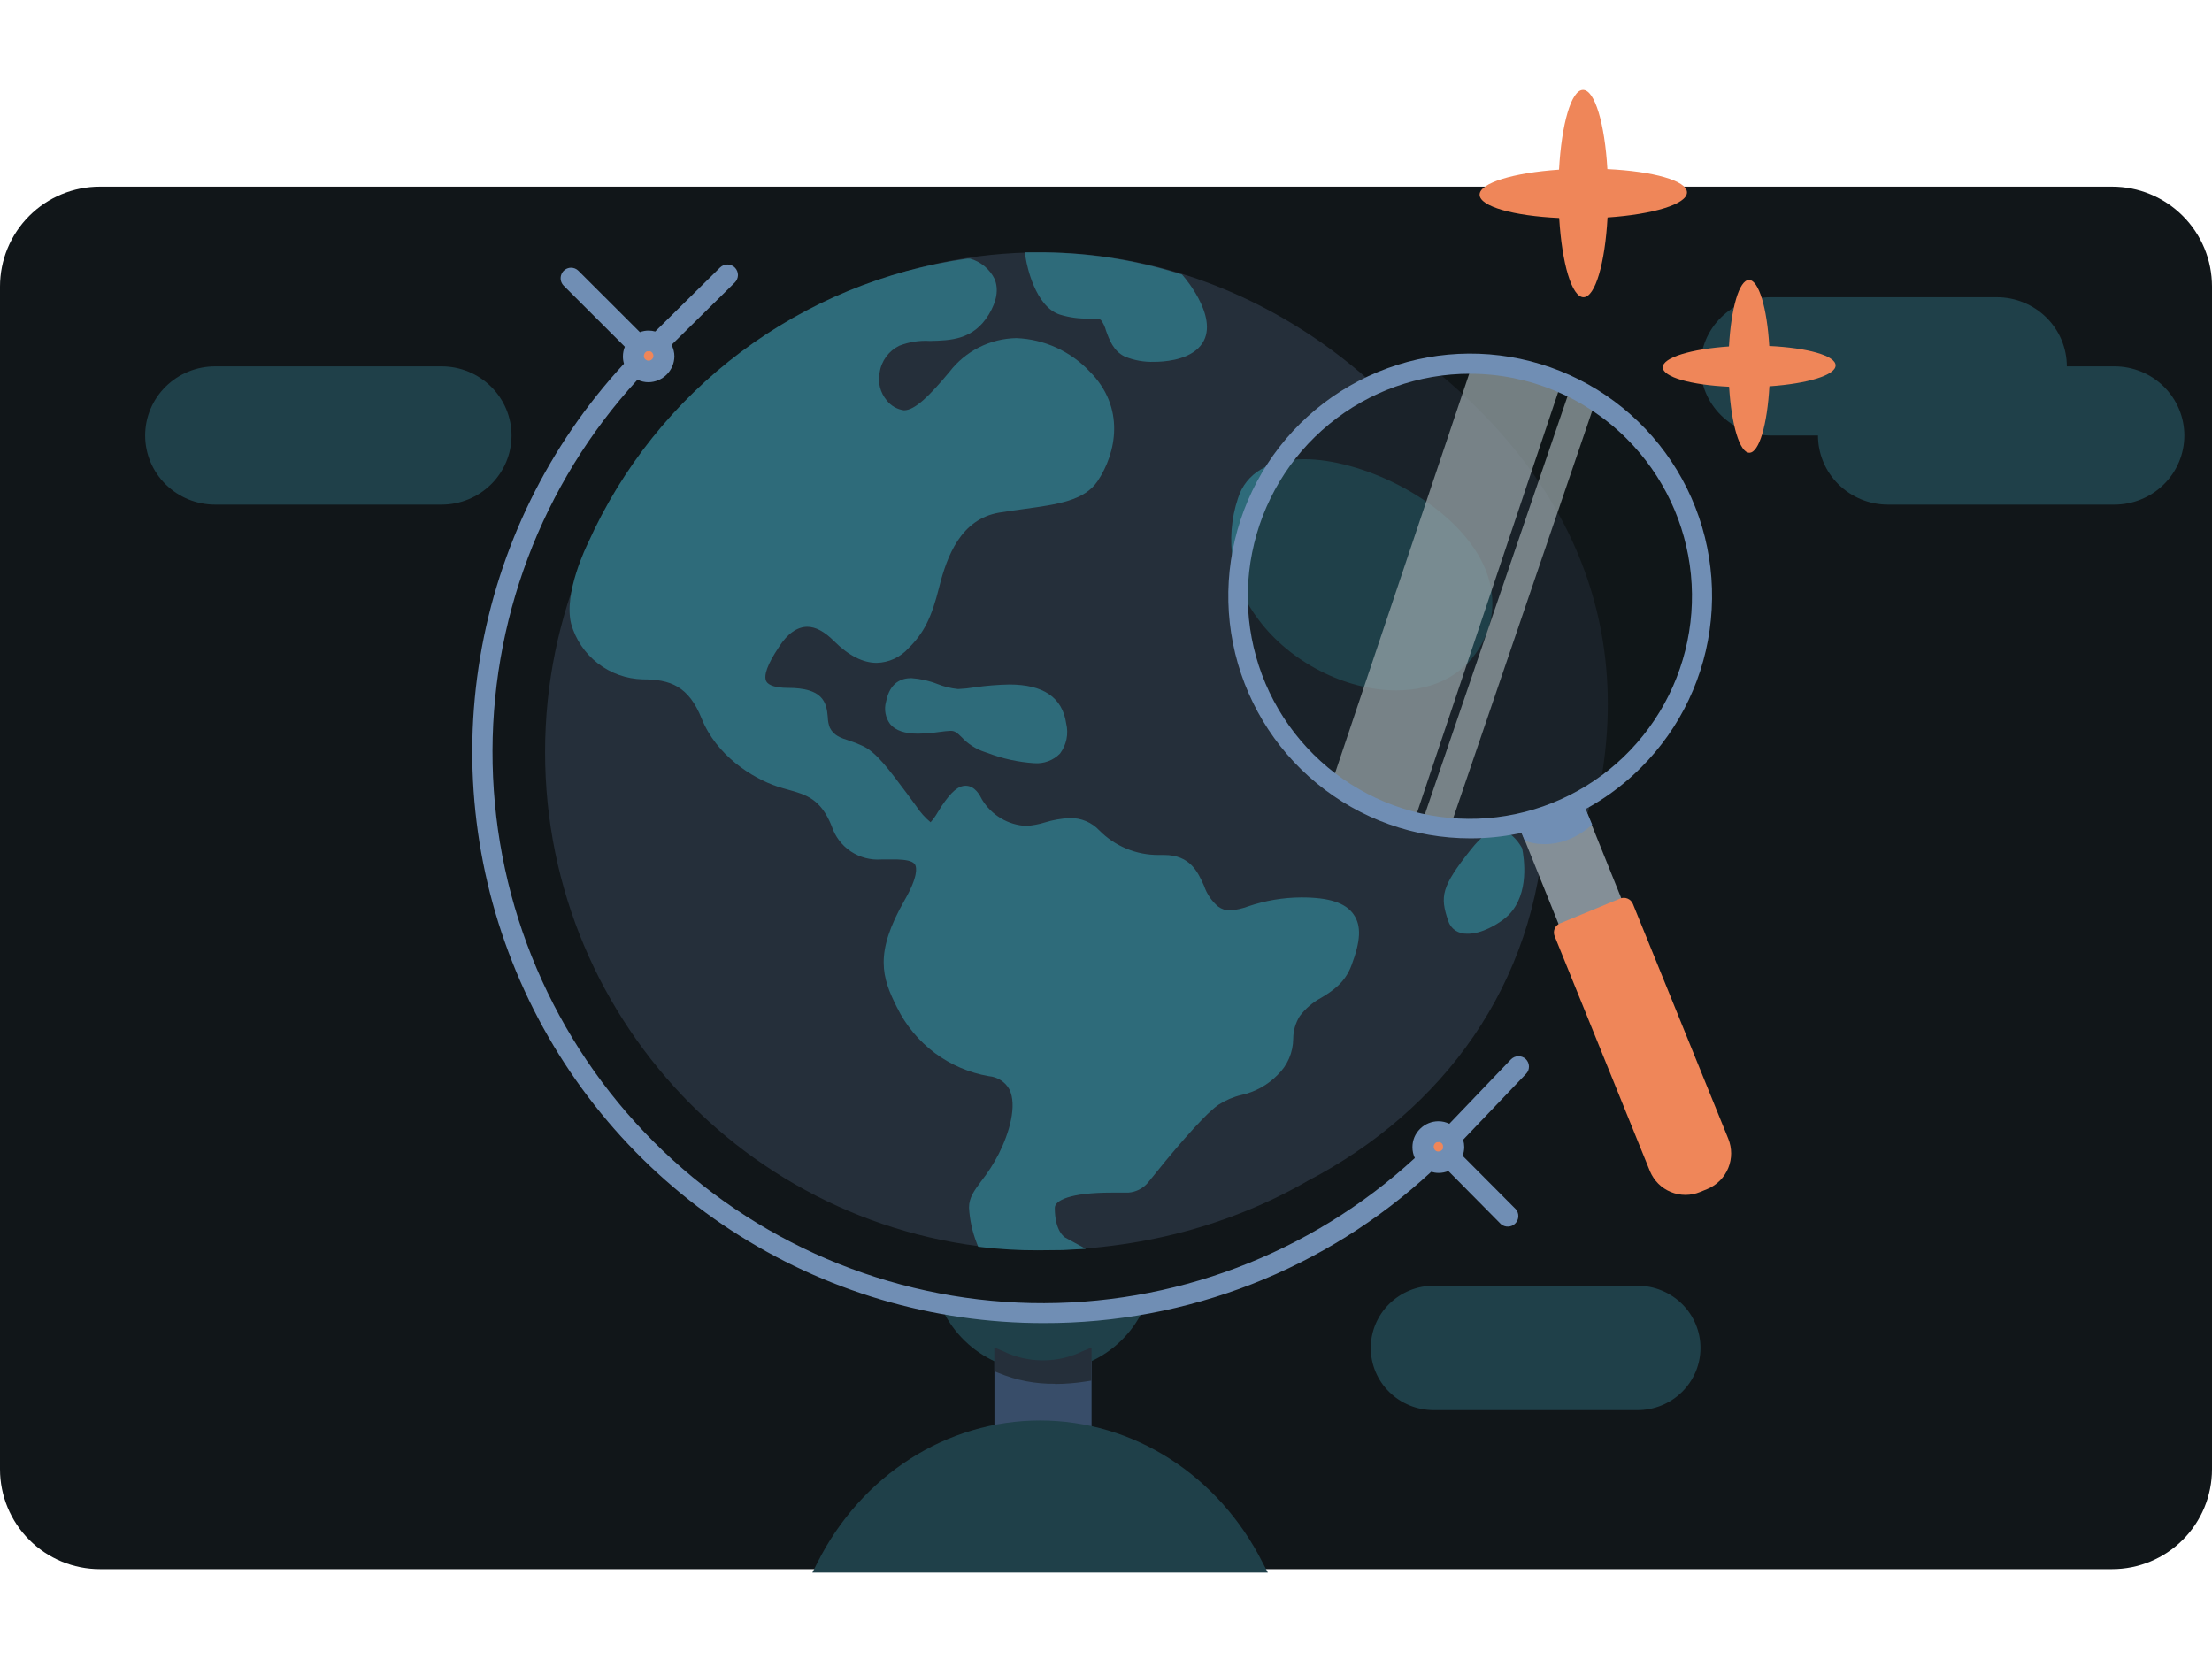<svg width="320" height="240" viewBox="0 0 320 240" fill="none" xmlns="http://www.w3.org/2000/svg">
<path d="M305.547 27H14.453C12.556 26.998 10.677 27.37 8.923 28.095C7.17 28.82 5.576 29.884 4.234 31.225C2.892 32.566 1.827 34.158 1.1 35.911C0.374 37.664 -8.08861e-07 39.543 0 41.44V212.547C0 216.38 1.523 220.056 4.233 222.767C6.944 225.477 10.62 227 14.453 227H305.547C309.38 227 313.056 225.477 315.767 222.767C318.477 220.056 320 216.38 320 212.547V41.44C320 39.543 319.626 37.664 318.9 35.911C318.173 34.158 317.108 32.566 315.766 31.225C314.424 29.884 312.83 28.82 311.077 28.095C309.323 27.37 307.444 26.998 305.547 27V27Z" fill="#111619"/>
<path d="M63.877 53H31.123C29.794 53 28.477 53.259 27.249 53.761C26.021 54.264 24.905 55 23.965 55.929C23.025 56.858 22.279 57.96 21.77 59.173C21.262 60.386 21 61.687 21 63C21 64.313 21.262 65.614 21.77 66.827C22.279 68.04 23.025 69.142 23.965 70.071C24.905 71 26.021 71.736 27.249 72.239C28.477 72.741 29.794 73 31.123 73H63.877C66.562 73 69.137 71.946 71.035 70.071C72.933 68.196 74 65.652 74 63C74 60.348 72.933 57.804 71.035 55.929C69.137 54.054 66.562 53 63.877 53V53Z" fill="#1F4049"/>
<path d="M305.877 53H273.123C271.794 53 270.477 53.259 269.249 53.761C268.021 54.264 266.905 55 265.965 55.929C265.025 56.858 264.279 57.96 263.771 59.173C263.262 60.386 263 61.687 263 63C263 64.313 263.262 65.614 263.771 66.827C264.279 68.04 265.025 69.142 265.965 70.071C266.905 71 268.021 71.736 269.249 72.239C270.477 72.741 271.794 73 273.123 73H305.877C308.562 73 311.137 71.946 313.035 70.071C314.933 68.196 316 65.652 316 63C316 60.348 314.933 57.804 313.035 55.929C311.137 54.054 308.562 53 305.877 53V53Z" fill="#1F4049"/>
<path d="M288.877 43H256.123C254.794 43 253.477 43.259 252.249 43.761C251.021 44.264 249.905 45 248.965 45.929C248.025 46.858 247.279 47.96 246.771 49.173C246.262 50.386 246 51.687 246 53C246 54.313 246.262 55.614 246.771 56.827C247.279 58.04 248.025 59.142 248.965 60.071C249.905 61 251.021 61.736 252.249 62.239C253.477 62.741 254.794 63 256.123 63H288.877C291.562 63 294.137 61.946 296.035 60.071C297.933 58.196 299 55.652 299 53C299 50.348 297.933 47.804 296.035 45.929C294.137 44.054 291.562 43 288.877 43V43Z" fill="#1F4049"/>
<path d="M236.889 186H207.411C206.214 186 205.03 186.233 203.924 186.685C202.819 187.137 201.814 187.8 200.968 188.636C200.122 189.472 199.451 190.464 198.993 191.556C198.536 192.648 198.3 193.818 198.3 195C198.3 196.182 198.536 197.352 198.993 198.444C199.451 199.536 200.122 200.528 200.968 201.364C201.814 202.2 202.819 202.863 203.924 203.315C205.03 203.767 206.214 204 207.411 204H236.889C239.306 204 241.623 203.052 243.332 201.364C245.04 199.676 246 197.387 246 195C246 192.613 245.04 190.324 243.332 188.636C241.623 186.948 239.306 186 236.889 186V186Z" fill="#1F4049"/>
<path d="M244.046 27.829C244.046 26.131 239.118 24.772 232.533 24.463C232.157 17.886 230.707 12.996 229.009 13C227.311 13.004 225.9 17.932 225.538 24.542C218.935 24.994 214.025 26.47 214.048 28.171C214.07 29.873 218.976 31.232 225.561 31.537C225.956 38.114 227.387 43.004 229.081 43C230.775 42.996 232.195 38.068 232.556 31.458C239.16 31.006 244.065 29.53 244.046 27.829Z" fill="#EF8659"/>
<path d="M265.547 52.857C265.547 51.442 261.44 50.31 255.952 50.053C255.639 44.572 254.431 40.497 253.016 40.5C251.601 40.503 250.424 44.61 250.123 50.118C244.62 50.495 240.529 51.725 240.548 53.143C240.566 54.561 244.655 55.693 250.142 55.947C250.471 61.428 251.664 65.503 253.075 65.5C254.487 65.497 255.67 61.39 255.971 55.882C261.474 55.505 265.562 54.275 265.547 52.857Z" fill="#EF8659"/>
<path d="M207.419 53.403L206.056 54.52L205.985 54.553L205.886 54.471C205.542 54.651 205.189 54.814 204.828 54.959C202.956 55.41 200.886 55.083 199.41 56.239C185.686 43.507 168.391 36.502 150.646 36.502C111.055 36.502 78.854 69.111 78.854 108.811C78.854 148.512 111.055 180.852 150.658 180.852C164.779 180.852 178.024 177.266 189.211 170.816C208.634 160.66 222.272 142.542 223.475 118.939C224.83 119.353 224.611 118.065 225.128 117.75C226.132 119.779 227.409 119.208 228.335 118.268C230.103 119.063 229.864 115.403 230.343 115.403H231.141L231.293 114.641C237.691 82.583 219.053 62.884 207.419 53.403Z" fill="#252F3A"/>
<path d="M157.911 193.169H143.86V208.132H157.911V193.169Z" fill="#384D69"/>
<path d="M182.69 226.117C176.296 213.394 163.94 205.494 150.455 205.494C136.97 205.494 124.597 213.394 118.221 226.117L117.522 227.5H183.417L182.69 226.117Z" fill="#1F4049"/>
<path d="M164.085 188.921C159.717 189.335 155.192 189.517 150.889 189.517C146.587 189.517 142.256 189.331 137.983 188.946L135.946 188.772L136.727 190.234C138.473 193.435 141.281 195.925 144.666 197.272C146.636 198.065 148.741 198.47 150.865 198.465C152.988 198.47 155.093 198.065 157.064 197.272C160.448 195.926 163.255 193.436 164.998 190.234L165.783 188.772L164.085 188.921Z" fill="#1F4049"/>
<path d="M220.205 122.735C219.962 122.284 218.825 120.28 216.994 120.119C215.552 119.99 214.35 120.922 212.75 122.942C208.481 128.325 208.316 129.674 209.494 133.193C209.673 133.77 210.041 134.269 210.539 134.609C211.046 134.932 211.638 135.095 212.238 135.077C214.42 135.135 216.709 133.579 217.251 133.198C217.617 132.945 217.959 132.658 218.271 132.341C221.305 129.24 220.474 124.135 220.205 122.735Z" fill="#2E6B7A"/>
<path d="M146.013 99.024C144.324 99.056 142.639 99.194 140.967 99.438C140.183 99.567 139.392 99.648 138.599 99.682C137.583 99.582 136.585 99.339 135.636 98.962C134.42 98.481 133.138 98.192 131.834 98.105C130.478 98.105 128.747 98.659 128.189 101.479C128.027 102.033 127.996 102.617 128.098 103.185C128.2 103.753 128.432 104.29 128.776 104.754C129.544 105.686 130.904 106.137 132.805 106.137C133.88 106.113 134.952 106.024 136.016 105.872C136.515 105.797 137.015 105.748 137.516 105.723C138.136 105.723 138.438 105.984 139.087 106.613C140.011 107.619 141.178 108.371 142.475 108.795L142.889 108.936C145.039 109.756 147.3 110.251 149.596 110.405H149.625C150.31 110.458 150.998 110.361 151.641 110.12C152.285 109.883 152.868 109.505 153.348 109.014C153.805 108.4 154.124 107.694 154.282 106.944C154.436 106.191 154.422 105.414 154.241 104.667C153.695 100.899 150.935 99.024 146.013 99.024Z" fill="#2E6B7A"/>
<path d="M188.261 129.828C185.64 129.84 183.038 130.278 180.557 131.124C179.705 131.442 178.812 131.64 177.904 131.711C177.31 131.707 176.732 131.518 176.251 131.169C175.296 130.374 174.581 129.329 174.185 128.151C173.292 126.164 172.185 123.683 168.399 123.683H167.573C165.985 123.688 164.412 123.377 162.944 122.769C161.481 122.16 160.153 121.264 159.039 120.135C158.494 119.557 157.836 119.099 157.105 118.79C156.373 118.482 155.584 118.331 154.791 118.347C153.555 118.398 152.33 118.611 151.15 118.98C150.275 119.254 149.37 119.422 148.455 119.481C147.156 119.42 145.893 119.037 144.777 118.367C143.664 117.701 142.73 116.771 142.058 115.66C141.789 115.109 141.062 113.672 139.702 113.672C138.624 113.672 137.636 114.521 136.223 116.604C136.008 116.964 135.809 117.274 135.628 117.552C135.342 118.052 135.005 118.521 134.623 118.951C133.812 118.275 133.106 117.481 132.528 116.595C132.061 115.97 131.615 115.374 131.202 114.794C128.648 111.399 126.846 108.89 124.858 107.942C124.223 107.635 123.567 107.374 122.895 107.16C121.577 106.746 120.61 106.394 120.048 105.268C119.862 104.784 119.763 104.271 119.754 103.752C119.577 101.517 118.998 99.513 113.969 99.513C112.282 99.513 111.171 99.161 110.853 98.565C110.439 97.737 111.022 96.08 112.663 93.634C113.931 91.617 115.365 90.673 116.795 90.673C117.981 90.673 119.275 91.361 120.655 92.743C122.75 94.834 124.829 95.894 126.829 95.894C127.7 95.874 128.558 95.675 129.35 95.31C130.135 94.947 130.838 94.427 131.416 93.783C133.644 91.597 134.764 89.344 135.855 84.972C136.991 80.418 139.012 75.11 144.533 74.162C145.773 73.955 147.013 73.793 148.166 73.632C153.038 72.961 156.898 72.419 158.795 69.579C161.506 65.517 162.833 58.93 157.63 53.734C154.862 50.805 151.061 49.075 147.038 48.915C145.16 48.948 143.314 49.404 141.636 50.248C139.961 51.091 138.497 52.302 137.355 53.792C134.57 57.133 132.396 59.356 130.776 59.356C129.785 59.224 128.886 58.706 128.272 57.916C127.813 57.366 127.483 56.721 127.305 56.028C127.128 55.333 127.109 54.607 127.251 53.904C127.372 53.074 127.694 52.286 128.189 51.61C128.685 50.931 129.339 50.384 130.094 50.016C131.506 49.465 133.02 49.23 134.532 49.325C137.479 49.258 140.826 49.192 143.062 45.47C144.211 43.561 144.484 41.847 143.889 40.369C143.537 39.652 143.037 39.019 142.422 38.51C141.808 37.998 141.092 37.623 140.322 37.409H139.946C128.056 39.066 116.779 43.717 107.17 50.927C97.572 58.118 89.959 67.638 85.049 78.592C84.908 78.878 81.503 85.767 82.623 90.234C83.261 92.506 84.612 94.512 86.474 95.956C88.339 97.405 90.616 98.218 92.975 98.279C96.93 98.279 99.612 99.227 101.509 103.959C103.616 109.222 108.72 112.542 112.514 113.801C113.035 113.97 113.555 114.115 114.068 114.256C116.576 114.956 118.738 115.552 120.316 119.51C120.803 121.005 121.774 122.293 123.077 123.17C124.388 124.04 125.951 124.449 127.519 124.334H129.85C130.772 124.379 132.032 124.458 132.392 125.108C132.598 125.497 132.855 126.764 130.863 130.229C126.466 137.914 127.557 141.371 129.776 145.759C131.049 148.343 132.912 150.59 135.214 152.317C137.53 154.045 140.221 155.2 143.066 155.688C143.674 155.738 144.26 155.937 144.773 156.267C145.29 156.595 145.717 157.048 146.013 157.584C147.178 159.882 146.013 163.906 144.488 166.912C143.766 168.324 142.907 169.662 141.926 170.907C140.95 172.224 140.182 173.238 140.182 174.696C140.28 176.457 140.656 178.191 141.298 179.834L141.508 180.351L142.066 180.421C144.736 180.73 147.421 180.883 150.108 180.877C151.348 180.877 152.542 180.848 153.737 180.84L157.084 180.666L154.125 179.051C154.059 179.018 152.592 178.177 152.592 174.741C152.592 173.673 154.753 172.53 160.812 172.53H163.238C164.313 172.449 165.314 171.95 166.027 171.139L166.519 170.53C168.717 167.777 174.011 161.323 176.305 159.799C177.321 159.149 178.438 158.676 179.611 158.399C181.593 157.961 183.406 156.954 184.826 155.501C185.529 154.827 186.091 154.019 186.479 153.125C186.868 152.228 187.074 151.262 187.083 150.285C187.085 149.12 187.415 147.979 188.033 146.993C188.855 145.904 189.903 145.005 191.104 144.36C192.678 143.416 194.575 142.211 195.522 139.628C196.832 136.137 196.984 133.939 195.815 132.275C194.645 130.61 192.298 129.828 188.261 129.828Z" fill="#2E6B7A"/>
<path d="M153.328 45.511C154.707 45.936 156.146 46.129 157.588 46.083C158.498 46.083 159.06 46.083 159.291 46.323C159.617 46.774 159.857 47.282 159.998 47.821C160.477 49.15 161.068 50.79 162.713 51.581C164.055 52.129 165.496 52.39 166.945 52.347C168.251 52.347 171.491 52.16 173.326 50.392C177.074 46.782 171.404 40.187 171.168 39.913L170.995 39.711L170.726 39.628C163.943 37.503 156.872 36.449 149.765 36.502H148.245L148.426 37.57C148.55 38.261 149.716 44.352 153.328 45.511Z" fill="#2E6B7A"/>
<path d="M214.445 92.971C216.614 88.831 216.342 84.334 213.684 80.004C208.68 71.88 196.708 66.428 188.657 66.428C183.636 66.428 180.243 68.444 179.094 72.075C178.107 75.022 177.863 78.168 178.384 81.233C178.904 84.302 180.173 87.195 182.078 89.654C186.624 95.766 194.616 99.873 201.985 99.873C207.717 99.873 212.13 97.422 214.445 92.971Z" fill="#2E6B7A"/>
<path d="M207.552 168.531C208.134 168.527 208.691 168.293 209.101 167.88C209.305 167.677 209.467 167.435 209.577 167.169C209.687 166.902 209.743 166.616 209.742 166.328C209.743 166.039 209.687 165.753 209.577 165.486C209.467 165.218 209.305 164.976 209.101 164.771C208.689 164.361 208.132 164.131 207.552 164.129C206.972 164.13 206.415 164.359 206.002 164.767C205.59 165.177 205.357 165.734 205.353 166.315C205.353 166.599 205.408 166.881 205.514 167.144C205.624 167.413 205.785 167.657 205.99 167.864C206.193 168.068 206.434 168.23 206.7 168.34C206.968 168.461 207.258 168.526 207.552 168.531V168.531Z" fill="#EF8659"/>
<path d="M93.773 54.119C95.231 54.119 96.413 53.133 96.413 51.916C96.413 50.699 95.231 49.718 93.773 49.718C92.314 49.718 91.14 50.703 91.14 51.916C91.14 53.129 92.322 54.119 93.773 54.119Z" fill="#EF8659"/>
<path d="M156.658 195.455C154.859 196.343 152.879 196.803 150.873 196.8C148.867 196.802 146.887 196.342 145.087 195.455L143.847 194.941V198.373L144.438 198.614C147.032 199.69 149.818 200.224 152.625 200.183V200.212C154.132 200.208 155.637 200.087 157.125 199.847L157.906 199.723V194.937L156.658 195.455Z" fill="#252F3A"/>
<path d="M220.127 153.994C220.076 153.941 220.014 153.899 219.945 153.87C219.876 153.841 219.802 153.825 219.726 153.824C219.651 153.824 219.576 153.84 219.507 153.87C219.437 153.898 219.374 153.94 219.321 153.994L209.874 163.86C209.468 163.525 208.975 163.314 208.453 163.252C207.929 163.189 207.399 163.277 206.923 163.504C206.447 163.729 206.045 164.087 205.766 164.535C205.49 164.984 205.347 165.503 205.353 166.03C205.353 166.665 205.572 167.281 205.973 167.773C190.676 182.087 170.43 189.893 149.501 189.547C128.568 189.197 108.589 180.72 93.773 165.902C78.973 151.096 70.503 131.103 70.155 110.153C69.81 89.204 77.615 68.942 91.917 53.655C92.413 54.071 93.039 54.3 93.686 54.301C94.216 54.309 94.738 54.165 95.19 53.887C95.642 53.603 96.001 53.193 96.223 52.707C96.45 52.222 96.529 51.68 96.451 51.15C96.379 50.621 96.155 50.125 95.806 49.722L105.526 40.133C105.577 40.077 105.62 40.014 105.654 39.947C105.681 39.878 105.697 39.805 105.699 39.731C105.699 39.656 105.683 39.582 105.654 39.512C105.627 39.441 105.586 39.377 105.534 39.322C105.482 39.267 105.418 39.224 105.348 39.197C105.279 39.167 105.204 39.152 105.129 39.152C105.054 39.151 104.98 39.165 104.91 39.193C104.841 39.219 104.779 39.26 104.728 39.313L94.892 49.01C94.517 48.825 94.104 48.727 93.686 48.724C93.169 48.721 92.662 48.864 92.223 49.138L82.825 39.769C82.771 39.714 82.706 39.67 82.635 39.64C82.564 39.612 82.488 39.598 82.412 39.599C82.334 39.598 82.257 39.612 82.185 39.64C82.115 39.67 82.052 39.714 81.999 39.769C81.942 39.822 81.898 39.887 81.871 39.959C81.84 40.03 81.826 40.106 81.829 40.183C81.826 40.26 81.841 40.336 81.871 40.406C81.899 40.478 81.943 40.543 81.999 40.597L91.363 49.941C91.079 50.355 90.912 50.839 90.88 51.341C90.845 51.843 90.948 52.346 91.177 52.794C76.703 68.304 68.813 88.844 69.175 110.074C69.546 131.307 78.141 151.563 93.144 166.564C108.154 181.578 128.393 190.171 149.6 190.536C170.809 190.905 191.333 183.016 206.853 168.531C207.251 168.736 207.691 168.847 208.138 168.854C208.703 168.853 209.254 168.68 209.717 168.357L217.871 176.538C217.923 176.594 217.987 176.639 218.057 176.67C218.128 176.697 218.204 176.711 218.28 176.712C218.355 176.71 218.429 176.696 218.499 176.67C218.569 176.639 218.632 176.594 218.685 176.538C218.738 176.486 218.78 176.424 218.809 176.356C218.841 176.287 218.858 176.212 218.858 176.136C218.857 176.06 218.84 175.986 218.809 175.917C218.78 175.847 218.738 175.784 218.685 175.731L210.502 167.52C210.775 167.081 210.919 166.573 210.916 166.055C210.913 165.61 210.803 165.172 210.593 164.78L220.098 154.81C220.153 154.756 220.195 154.691 220.222 154.619C220.252 154.549 220.266 154.472 220.264 154.396C220.269 154.323 220.259 154.25 220.236 154.181C220.212 154.112 220.175 154.049 220.127 153.994V153.994ZM92.219 50.782C92.393 50.434 92.686 50.16 93.045 50.012C93.239 49.925 93.449 49.883 93.661 49.888C93.913 49.888 94.162 49.946 94.388 50.057C94.615 50.166 94.811 50.33 94.959 50.533C95.147 50.773 95.266 51.059 95.302 51.361C95.326 51.666 95.269 51.972 95.136 52.248C95.001 52.529 94.791 52.767 94.529 52.935C94.271 53.105 93.97 53.197 93.661 53.2C93.285 53.191 92.921 53.059 92.628 52.823C92.335 52.585 92.129 52.256 92.045 51.887C92.037 51.773 92.037 51.658 92.045 51.544C92.04 51.279 92.1 51.018 92.219 50.782V50.782ZM209.655 166.667C209.507 167.034 209.233 167.335 208.882 167.516C208.652 167.633 208.397 167.694 208.138 167.694C208.015 167.711 207.89 167.711 207.767 167.694C207.384 167.593 207.048 167.362 206.816 167.04C206.62 166.761 206.515 166.429 206.514 166.088C206.513 165.821 206.581 165.558 206.713 165.326C206.891 164.982 207.183 164.71 207.539 164.556C207.736 164.476 207.947 164.436 208.159 164.44C208.5 164.438 208.833 164.546 209.11 164.746C209.432 164.978 209.664 165.315 209.767 165.699C209.775 165.819 209.775 165.939 209.767 166.059C209.769 166.267 209.731 166.474 209.655 166.667Z" fill="#708EB4"/>
<path d="M150.997 191.405C134.935 191.426 119.215 186.759 105.757 177.974C92.304 169.184 81.704 156.653 75.254 141.917C68.808 127.184 66.798 110.886 69.469 95.024C72.13 79.16 79.359 64.42 90.268 52.616C90.164 52.276 90.112 51.923 90.115 51.568C90.114 51.085 90.208 50.607 90.392 50.161L81.544 41.325C81.333 41.112 81.19 40.841 81.131 40.547C81.072 40.252 81.103 39.947 81.218 39.669C81.33 39.39 81.525 39.151 81.776 38.986C82.02 38.821 82.307 38.732 82.602 38.729C82.8 38.729 82.997 38.767 83.181 38.841C83.365 38.916 83.532 39.028 83.672 39.168L92.57 48.053C92.975 47.899 93.405 47.822 93.839 47.825C94.16 47.826 94.48 47.871 94.789 47.958L104.166 38.7C104.31 38.56 104.48 38.449 104.666 38.373C104.85 38.299 105.046 38.261 105.245 38.261C105.444 38.261 105.641 38.302 105.823 38.382C106.009 38.459 106.178 38.573 106.319 38.717C106.458 38.858 106.567 39.026 106.642 39.21C106.717 39.395 106.756 39.593 106.757 39.793C106.755 39.994 106.713 40.193 106.633 40.377C106.555 40.561 106.443 40.728 106.303 40.87L97.149 49.896C97.417 50.406 97.559 50.974 97.562 51.552C97.549 52.541 97.15 53.486 96.451 54.185C95.752 54.881 94.811 55.279 93.826 55.294C93.271 55.296 92.722 55.17 92.223 54.926C78.337 70.052 70.828 89.972 71.266 110.517C71.703 131.063 80.049 150.645 94.562 165.168C109.076 179.705 128.632 188.065 149.15 188.507C169.666 188.945 189.56 181.43 204.679 167.528C204.446 167.036 204.327 166.496 204.332 165.951C204.33 165.458 204.426 164.97 204.613 164.514C204.806 164.059 205.087 163.647 205.44 163.301C206.143 162.599 207.096 162.205 208.089 162.204C208.636 162.204 209.176 162.329 209.668 162.568L218.565 153.274C218.706 153.124 218.876 153.004 219.065 152.922C219.251 152.839 219.453 152.797 219.656 152.797C220.053 152.789 220.438 152.938 220.726 153.211C221.013 153.492 221.179 153.874 221.189 154.275C221.19 154.475 221.155 154.672 221.086 154.859C221.009 155.045 220.896 155.213 220.755 155.356L211.664 164.879C211.767 165.221 211.821 165.577 211.825 165.934C211.818 166.369 211.741 166.799 211.597 167.21L219.28 174.927C219.533 175.217 219.664 175.594 219.648 175.979C219.635 176.363 219.475 176.728 219.201 176.997C218.933 177.273 218.569 177.433 218.185 177.444C217.799 177.462 217.422 177.333 217.127 177.084L209.531 169.404C209.086 169.585 208.611 169.679 208.13 169.681C207.764 169.678 207.399 169.623 207.047 169.52C191.788 183.637 171.767 191.455 150.997 191.405ZM208.105 165.243C208.018 165.226 207.928 165.226 207.841 165.243C207.689 165.305 207.564 165.42 207.49 165.566C207.432 165.664 207.402 165.775 207.403 165.889C207.401 166.038 207.447 166.183 207.535 166.303C207.633 166.444 207.781 166.542 207.948 166.576C208 166.584 208.053 166.584 208.105 166.576C208.212 166.576 208.317 166.551 208.411 166.502C208.561 166.421 208.681 166.295 208.754 166.141C208.762 166.056 208.762 165.97 208.754 165.885C208.758 165.834 208.758 165.782 208.754 165.732C208.715 165.563 208.615 165.415 208.473 165.317C208.366 165.242 208.237 165.202 208.105 165.206V165.243ZM93.847 50.827C93.761 50.815 93.673 50.815 93.587 50.827C93.434 50.893 93.31 51.01 93.235 51.158C93.178 51.253 93.148 51.362 93.148 51.473C93.144 51.524 93.144 51.575 93.148 51.626C93.187 51.794 93.285 51.941 93.425 52.04C93.543 52.132 93.689 52.182 93.839 52.181C93.97 52.181 94.098 52.14 94.207 52.065C94.313 51.994 94.4 51.897 94.459 51.783C94.508 51.689 94.533 51.584 94.529 51.477C94.528 51.328 94.479 51.182 94.388 51.063C94.287 50.928 94.14 50.834 93.975 50.798L93.847 50.827Z" fill="#708EB4"/>
<path opacity="0.5" d="M212.478 120.102C230.876 120.102 245.783 104.895 245.783 86.094C245.783 67.293 230.876 52.094 212.478 52.094C194.079 52.094 179.165 67.301 179.165 86.094C179.165 104.886 194.079 120.102 212.478 120.102Z" fill="#111619"/>
<path opacity="0.7" d="M225.636 56.052L213.205 52.094L192.331 114.239L204.787 118.193L225.636 56.052Z" fill="#9FACB0"/>
<path opacity="0.7" d="M209.634 120.102L230.88 57.845L227.012 56.603L205.766 118.86L209.634 120.102Z" fill="#9FACB0"/>
<path d="M229.091 116.405L219.999 120.102L225.822 134.552L234.914 130.863L229.091 116.405Z" fill="#848F97"/>
<path d="M225.673 133.582C225.501 133.653 225.344 133.757 225.212 133.888C225.08 134.02 224.976 134.176 224.904 134.348C224.762 134.697 224.762 135.088 224.904 135.437L238.695 169.437C238.977 170.11 239.387 170.722 239.902 171.238C240.417 171.753 241.03 172.159 241.704 172.435C242.377 172.715 243.099 172.86 243.828 172.86C244.557 172.86 245.279 172.715 245.952 172.435L247.026 171.996C248.382 171.424 249.457 170.339 250.018 168.977C250.576 167.615 250.576 166.088 250.018 164.725L236.228 130.775C236.157 130.601 236.053 130.442 235.922 130.308C235.79 130.174 235.633 130.068 235.459 129.997C235.287 129.923 235.101 129.885 234.914 129.885C234.725 129.885 234.539 129.922 234.364 129.993L225.673 133.582Z" fill="#EF8659"/>
<path d="M219.619 119.332L220.573 121.617C220.573 121.617 225.351 123.728 230.331 119.294L228.81 115.651L224.628 117.721L219.619 119.332Z" fill="#708EB4"/>
<path d="M212.709 121.278C204.611 121.284 196.762 118.474 190.5 113.329C184.238 108.186 179.95 101.026 178.367 93.07C176.786 85.115 178.007 76.857 181.822 69.703C185.633 62.544 191.808 56.933 199.29 53.829C206.771 50.719 215.097 50.308 222.846 52.666C230.598 55.017 237.294 59.993 241.79 66.743C246.285 73.487 248.305 81.585 247.506 89.655C246.716 97.73 243.152 105.28 237.422 111.014C234.179 114.275 230.323 116.86 226.078 118.62C221.84 120.379 217.297 121.282 212.709 121.278V121.278ZM212.709 54.069C205.271 54.055 198.059 56.626 192.302 61.344C186.547 66.059 182.603 72.629 181.144 79.933C179.675 87.238 180.783 94.827 184.277 101.405C187.773 107.98 193.439 113.137 200.307 115.995C207.173 118.852 214.816 119.236 221.933 117.08C229.054 114.926 235.206 110.361 239.34 104.166C243.476 97.974 245.341 90.537 244.617 83.121C243.89 75.707 240.62 68.775 235.364 63.505C229.357 57.478 221.21 54.085 212.709 54.069V54.069Z" fill="#708EB4"/>
</svg>
